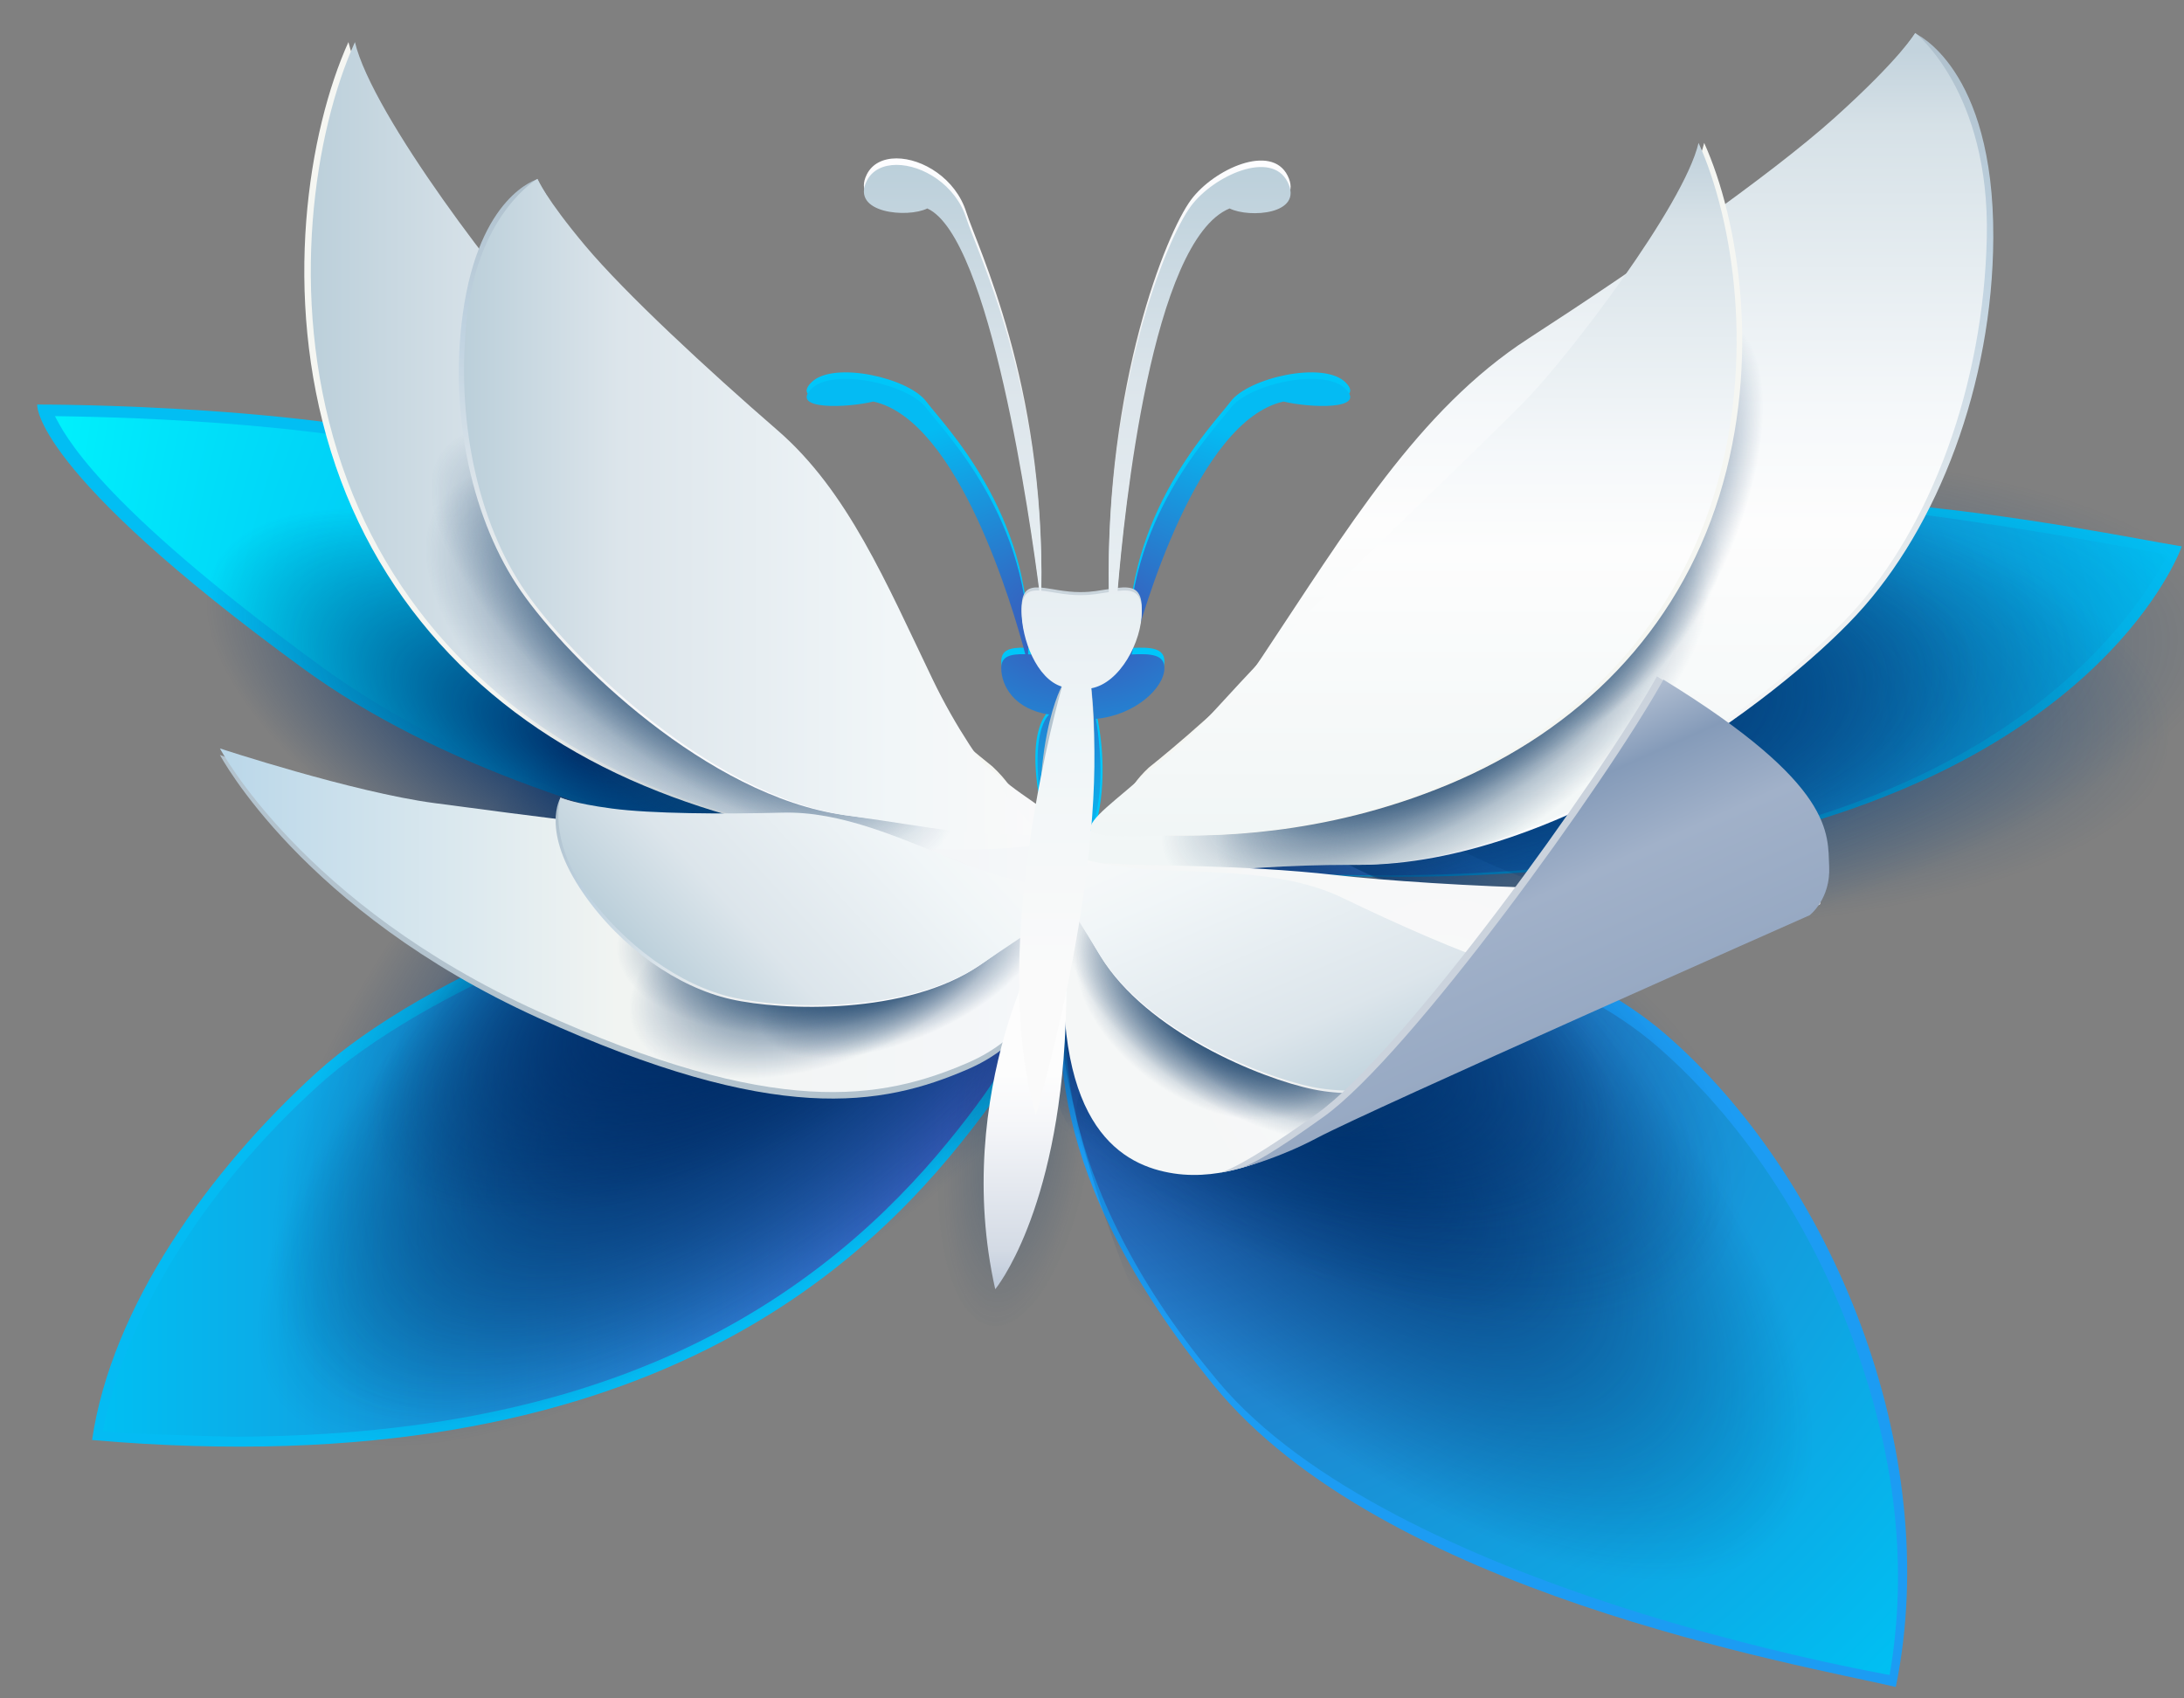 <?xml version="1.0" encoding="UTF-8" standalone="no"?>
<svg
   xmlns:dc="http://purl.org/dc/elements/1.1/"
   xmlns:cc="http://creativecommons.org/ns#"
   xmlns:rdf="http://www.w3.org/1999/02/22-rdf-syntax-ns#"
   xmlns:svg="http://www.w3.org/2000/svg"
   xmlns="http://www.w3.org/2000/svg"
   xmlns:sodipodi="http://sodipodi.sourceforge.net/DTD/sodipodi-0.dtd"
   xmlns:inkscape="http://www.inkscape.org/namespaces/inkscape"
   width="126"
   height="98"
   viewBox="0 0 126 98"
   version="1.1"
   xml:space="preserve"
   style="clip-rule:evenodd;fill-rule:evenodd;stroke-linejoin:round;stroke-miterlimit:2"
   id="svg532"
   sodipodi:docname="wikijs.svg"
   inkscape:version="1.0.2-2 (e86c870879, 2021-01-15)"><rect x="0" y="0" width="126" height="98" fill="#808080" stroke="none"/><sodipodi:namedview
     pagecolor="#ffffff"
     bordercolor="#666666"
     borderopacity="1"
     objecttolerance="10"
     gridtolerance="10"
     guidetolerance="10"
     inkscape:pageopacity="0"
     inkscape:pageshadow="2"
     inkscape:window-width="776"
     inkscape:window-height="480"
     id="namedview534"
     showgrid="false"
     inkscape:zoom="10.472362"
     inkscape:cx="78.054888"
     inkscape:cy="39.773346"
     inkscape:window-x="2755"
     inkscape:window-y="1093"
     inkscape:window-maximized="0"
     inkscape:current-layer="svg532" /><path
     d="m 65.686,50.653 c 0,0 20.812,0.75 30.375,9 9.562,8.25 16.125,24 13.312,37.688 -5.625,-1.313 -29.625,-5.438 -39.375,-17.438 -9.75,-12 -9.375,-20.437 -8.25,-25.5 1.125,-5.062 3.938,-3.75 3.938,-3.75"
     style="fill:#1c9cf3;fill-rule:nonzero;stroke-width:1"
     id="path22" /><path
     d="m 62.038,54.454 c -0.475,2.139 -0.988,5.498 0.046,9.953 1.125,4.848 3.801,10.068 8.198,15.31 10.06,11.993 38.391,16.857 38.735,16.932 1.077,-6.234 0.35,-12.729 -2.175,-19.516 -2.494,-6.704 -6.5,-12.668 -11.279,-16.793 -9.415,-8.121 -30.26,-8.963 -30.469,-8.97 l -0.215,-0.008 -0.155,-0.081 c -0.002,0 -0.177,-0.067 -0.418,-0.067 -0.998,0 -1.803,1.15 -2.268,3.24 z"
     style="fill:url(#_Radial5);fill-rule:nonzero;stroke-width:1"
     id="path24" /><path
     d="m 60.248,50.653 c 0,0 2.625,5.438 -3.562,13.688 -6.188,8.25 -19.125,21.562 -51.375,18.75 1.125,-7.688 6.75,-15.563 12.937,-21.188 6.188,-5.625 20.063,-11.437 29.25,-11.625 9.188,-0.187 12.75,0.375 12.75,0.375"
     style="fill:#04bbf3;fill-rule:nonzero;stroke-width:1"
     id="path26" /><path
     d="m 47.661,51.007 c -4.286,0.087 -10.037,1.469 -15.783,3.792 -5.597,2.262 -10.53,5.127 -13.534,7.858 C 11.582,68.805 7.229,76.074 5.931,82.597 c 2.596,0.201 7.447,0.302 7.447,0.302 11.549,0 21.195,-2.117 29.11,-6.626 7.017,-3.996 11.231,-8.995 13.79,-12.407 C 61.187,57.321 60.427,52.744 59.995,51.311 c -1.08,-0.116 -3.81,-0.344 -8.669,-0.344 -1.165,0 -2.398,0.013 -3.665,0.04 z"
     style="fill:url(#_Linear6);fill-rule:nonzero;stroke-width:1"
     id="path28" /><path
     d="m 125.873,31.528 c 0,0 -3.75,10.875 -22.125,16.125 -18.375,5.25 -38.062,1.875 -38.062,1.875 0,0 4.687,-12.375 18.187,-18.187 C 97.373,25.528 121.186,30.778 125.873,31.528"
     style="fill:#02bef3;fill-rule:nonzero;stroke-width:1"
     id="path30" /><path
     d="M 83.538,32.552 C 72.55,37.283 67.364,46.439 65.843,49.607 c 2.266,0.309 7.463,0.902 13.983,0.902 8.656,0 16.566,-1.006 23.51,-2.99 14.825,-4.235 20.235,-12.672 21.72,-15.505 -0.243,-0.043 -17.126,-3.378 -26.758,-3.378 -6.903,0 -10.593,2.121 -14.76,3.916 z"
     style="fill:url(#_Radial7);fill-rule:nonzero;stroke-width:1"
     id="path32" /><path
     d="m 59.915,51.278 c 0,0 -26.74,-1.259 -42.435,-12.71 C 1.784,27.117 2.146,23.342 2.146,23.342 c 0,0 17.599,-0.054 26.286,3.078 8.688,3.133 22.336,11.948 31.483,24.858"
     style="fill:#02bef3;fill-rule:nonzero;stroke-width:1"
     id="path34" /><path
     d="M 18.403,38.359 C 24.472,42.787 31.799,45.917 40.409,48.023 c 0.002,10e-4 0.002,10e-4 0.004,10e-4 9.149,1.098 16.735,2.791 18.559,2.947 C 54.956,45.508 49.957,40.566 44.591,36.453 39.398,32.463 33.917,29.31 29.363,27.511 28.518,27.174 27.623,26.872 26.701,26.596 18.683,24.199 5.236,24.042 3.168,24.012 c 0.509,0.942 2.299,4.909 15.235,14.347 z"
     style="fill:url(#_Radial8);fill-rule:nonzero;stroke-width:1"
     id="path36" /><path
     d="m 60.107,53.87 c 2.377,0.304 3.66,5.62 2.862,11.865 -0.798,6.244 -3.376,11.067 -5.754,10.763 -2.377,-0.303 -3.66,-5.62 -2.862,-11.864 0.798,-6.245 3.376,-11.068 5.754,-10.764 z"
     style="fill:url(#_Radial9);stroke-width:1"
     id="path38" /><g
     id="g48"><path
       d="m 63.623,50.523 c -7.957,1.497 3.291,37.119 15.337,42.529 23.156,10.401 35.993,-9.611 35.993,-16.859 0,-7.249 -31.884,-29.326 -51.33,-25.67 z"
       style="fill:url(#_Radial10);fill-rule:nonzero"
       id="path40" /><path
       d="M 52.38,60.705 C 49.485,65.966 72.746,83.87 83.148,81.871 93.55,79.872 107.419,69.342 106.34,63.619 105.261,57.895 86.345,42.036 71.209,47.706 61.28,51.425 55.275,55.444 52.38,60.705 Z"
       style="fill:url(#_Radial11);fill-rule:nonzero"
       id="path42" /><path
       d="M 62.304,63.032 C 60.127,68.629 75.384,84.566 85.432,81.214 95.48,77.862 107.841,65.597 106.018,60.066 104.194,54.535 83.354,41.305 69.097,48.92 c -9.352,4.994 -4.616,8.515 -6.793,14.112 z"
       style="fill:url(#_Radial12);fill-rule:nonzero"
       id="path44" /><path
       d="M 60.721,60.475 C 58.867,65.196 71.802,78.616 80.337,75.779 88.872,72.942 99.38,62.588 97.838,57.926 96.296,53.264 78.617,42.133 66.504,48.569 58.559,52.79 62.576,55.754 60.721,60.475 Z"
       style="fill:url(#_Radial13);fill-rule:nonzero"
       id="path46" /></g><g
     id="g56"><path
       d="M 63.547,59.973 C 61.97,64.766 44.374,84.569 32.235,87.347 20.095,90.126 8.142,77.425 7.023,71.562 5.904,65.7 24.225,48.99 42.998,47.542 c 12.314,-0.95 23.195,4.395 20.549,12.431"
       style="fill:url(#_Radial14);fill-rule:nonzero"
       id="path50" /><path
       d="M 63.205,57.315 C 61.991,62.895 45.836,85.099 33.848,87.464 21.859,89.832 8.86,73.791 7.281,66.728 5.703,59.665 22.826,41.199 41.586,40.93 53.89,40.753 65.242,47.956 63.205,57.315"
       style="fill:url(#_Radial15);fill-rule:nonzero"
       id="path52" /><path
       d="M 54.504,60.754 C 52.787,63.856 38.701,74.587 30.622,74.27 22.543,73.954 16.914,62.693 17.091,58.324 17.268,53.955 31.346,45.556 43.41,48.065 c 7.913,1.647 13.974,7.488 11.094,12.689"
       style="fill:url(#_Radial16);fill-rule:nonzero"
       id="path54" /></g><path
     d="M 36.741,55.538 C 33.222,55.974 16.259,50.894 11.763,44.173 7.266,37.454 13.062,26.278 16.7,23.851 20.337,21.425 35.41,27.869 40.477,39.102 43.8,46.47 42.641,54.807 36.741,55.538"
     style="fill:url(#_Radial17);fill-rule:nonzero;stroke-width:1"
     id="path58" /><g
     id="g66"><path
       d="m 98.43,26.371 c 15.231,-2.015 28.385,2.308 29.356,9.649 0.972,7.34 -10.605,14.936 -25.836,16.951 C 86.719,54.986 73.566,50.663 72.594,43.323 71.623,35.982 83.2,28.387 98.43,26.371 Z"
       style="fill:url(#_Radial18)"
       id="path60" /><path
       d="m 101.52,27.364 c 13.736,1.417 24.292,8.341 23.559,15.452 C 124.345,49.927 112.597,54.55 98.861,53.132 85.124,51.715 74.568,44.791 75.302,37.68 76.036,30.569 87.783,25.946 101.52,27.364 Z"
       style="fill:url(#_Radial19)"
       id="path62" /><path
       d="m 91.728,29.668 c 11.581,-1.43 21.601,2.407 22.36,8.562 0.76,6.154 -8.027,12.311 -19.608,13.74 -11.582,1.429 -21.602,-2.407 -22.361,-8.562 -0.76,-6.154 8.027,-12.311 19.609,-13.74 z"
       style="fill:url(#_Radial20)"
       id="path64" /></g><path
     d="m 61.347,51.035 c 0.022,0.368 0.979,7.845 -5.49,10.653 C 50.854,63.859 44.704,64.93 31.066,58.741 17.427,52.553 12.688,43.562 12.688,43.562 c 0,0 7.629,2.802 12.367,3.153 C 29.794,47.065 42.045,48.816 45.166,49.4 c 3.12,0.584 8.668,0.117 10.749,-0.35 2.08,-0.468 5.201,-1.752 5.432,1.985"
     style="fill:#b3c3ce;fill-rule:nonzero;stroke-width:1"
     id="path68" /><path
     d="m 31.065,58.366 c 13.639,6.189 19.79,5.118 24.792,2.948 6.468,-2.809 5.512,-10.286 5.49,-10.655 C 61.115,46.923 57.995,48.208 55.915,48.675 c -2.081,0.467 -7.49,0.137 -11.979,-0.178 -5.344,-0.375 -13.969,-1.5 -18.88,-2.158 -4.71,-0.63 -12.368,-3.153 -12.368,-3.153 0,0 4.74,8.991 18.377,15.18 z"
     style="fill:url(#_Linear21);fill-rule:nonzero;stroke-width:1"
     id="path70" /><path
     d="m 57.256,44.227 c 0,0 -4.342,-3.433 -7.875,-7.168 C 45.847,33.323 34.438,22.52 31.611,19.592 28.785,16.665 21.111,6.669 20.101,2.428 c -2.322,5.15 -3.836,14.539 -1.009,23.626 2.826,9.087 9.39,15.649 18.072,19.284 8.683,3.634 16.255,3.433 18.375,3.433 2.121,0 5.049,-1.414 1.717,-4.544"
     style="fill:#f5f6f2;fill-rule:nonzero;stroke-width:1"
     id="path72" /><path
     d="m 19.467,26.054 c 2.827,9.086 9.39,15.649 18.073,19.283 8.682,3.636 16.254,3.687 18.375,3.687 1.197,0 4.989,-0.152 5.177,-0.714 0.403,-1.211 -1.926,-2.108 -3.375,-3.469 C 53.869,41.799 53.941,41.483 49.756,37.059 46.222,33.323 34.813,22.52 31.987,19.592 29.16,16.664 21.485,6.669 20.476,2.428 18.154,7.577 16.639,16.967 19.467,26.054 Z"
     style="fill:url(#_Linear22);fill-rule:nonzero;stroke-width:1"
     id="path74" /><path
     d="m 105.331,7.54 c -3.75,3.375 -10.395,7.863 -16.77,11.988 -6.375,4.125 -10.5,11.063 -15.375,18.375 -4.875,7.313 -9.75,10.875 -9.75,10.875 0,0 7.687,1.125 15,1.125 11.256,0 24,-9.375 28.687,-14.437 4.688,-5.063 7.838,-13.31 7.875,-21.75 0.043,-9.861 -4.519,-11.792 -4.519,-11.792 0,0 -1.398,2.241 -5.148,5.616 z"
     style="fill:url(#_Linear23);fill-rule:nonzero;stroke-width:1"
     id="path76" /><path
     d="m 105.859,6.779 c -3.751,3.375 -11.298,8.624 -17.673,12.749 -6.375,4.125 -10.5,11.063 -15.375,18.375 -3.75,5.626 -8.444,8.724 -10.41,10.329 C 61.811,48.714 61.467,49.997 61.467,49.997 c 6.769,0.99 8.351,-0.094 16.594,-0.094 11.255,0 24,-9.375 28.687,-14.437 4.688,-5.063 7.688,-13.313 7.875,-21.75 0.188,-8.438 -4.125,-11.813 -4.125,-11.813 0,0 -0.89,1.501 -4.639,4.876 z"
     style="fill:url(#_Linear24);fill-rule:nonzero;stroke-width:1"
     id="path78" /><g
     id="g84"><path
       d="m 44.632,31.45 c 8.133,5.258 12.662,12.735 10.107,16.686 -2.555,3.952 -11.232,2.89 -19.364,-2.368 C 27.242,40.509 22.713,33.032 25.268,29.081 27.823,25.13 36.5,26.191 44.632,31.45 Z"
       style="fill:url(#_Radial25)"
       id="path80" /><path
       d="m 43.849,30.894 c 7.726,5.84 12.066,13.139 9.684,16.29 -2.382,3.151 -10.588,0.968 -18.314,-4.871 -7.726,-5.839 -12.065,-13.139 -9.684,-16.29 2.382,-3.151 10.588,-0.968 18.314,4.871 z"
       style="fill:url(#_Radial26)"
       id="path82" /></g><g
     id="g94"><path
       d="M 78.741,36.006 C 86.779,31.512 94.699,30.358 96.416,33.429 98.132,36.5 93.001,42.641 84.963,47.135 76.925,51.628 69.006,52.783 67.289,49.712 65.572,46.641 70.704,40.5 78.741,36.006 Z"
       style="fill:url(#_Radial27)"
       id="path86" /><path
       d="m 81.132,32.187 c 7.951,-4.445 15.94,-5.31 17.83,-1.93 1.89,3.38 -3.032,9.733 -10.983,14.178 -7.951,4.445 -15.94,5.31 -17.829,1.93 -1.89,-3.38 3.031,-9.733 10.982,-14.178 z"
       style="fill:url(#_Radial28)"
       id="path88" /><path
       d="m 80.126,35.267 c 7.501,-5.169 15.482,-6.621 17.812,-3.24 2.331,3.381 -1.867,10.323 -9.367,15.493 -7.5,5.169 -15.481,6.621 -17.812,3.24 -2.33,-3.381 1.867,-10.323 9.367,-15.493 z"
       style="fill:url(#_Radial29)"
       id="path90" /><path
       d="m 89.308,27.918 c 2.879,-6.448 7.508,-10.659 10.333,-9.399 2.824,1.261 2.78,7.52 -0.098,13.967 -2.879,6.448 -7.509,10.659 -10.333,9.399 -2.824,-1.261 -2.78,-7.519 0.098,-13.967 z"
       style="fill:url(#_Radial30)"
       id="path92" /></g><path
     d="m 26.696,18.134 c -0.805,5.903 0.586,11.978 3.363,15.977 2.778,4.002 10.763,11.808 18.631,12.918 5.111,0.719 10.596,0.69 10.596,0.69 0,0 -3.058,-2.97 -5.745,-8.562 C 50.854,33.566 48.653,28.311 44.604,24.799 40.554,21.289 36.35,17.497 34.061,14.768 31.773,12.04 31.017,10.337 31.017,10.337 c 0,0 -3.38,0.899 -4.321,7.797 z"
     style="fill:url(#_Linear31);fill-rule:nonzero;stroke-width:1"
     id="path96" /><path
     d="m 26.959,18.171 c -0.7,5.916 0.585,11.978 3.363,15.978 C 33.1,38.149 41.084,45.957 48.952,47.065 c 5.762,0.812 6.31,1.127 11.139,1.101 0,0 -3.6,-3.381 -6.288,-8.972 C 51.115,33.603 48.916,28.347 44.866,24.836 40.816,21.326 36.058,16.913 33.769,14.185 31.48,11.457 31.005,10.32 31.005,10.32 c 0,0 -3.347,1.934 -4.046,7.851 z"
     style="fill:url(#_Linear32);fill-rule:nonzero;stroke-width:1"
     id="path98" /><g
     id="g106"><path
       d="m 57.708,51.938 c 1.06,3.068 -2.837,7.203 -8.697,9.227 -5.861,2.024 -11.479,1.176 -12.539,-1.892 -1.059,-3.069 2.838,-7.203 8.698,-9.227 5.86,-2.024 11.479,-1.176 12.538,1.892 z"
       style="fill:url(#_Radial33)"
       id="path100" /><path
       d="m 55.199,53.999 c 0.119,2.902 -4.178,5.44 -9.592,5.663 -5.413,0.223 -9.904,-1.952 -10.024,-4.854 -0.12,-2.903 4.178,-5.44 9.591,-5.664 5.413,-0.223 9.905,1.953 10.025,4.855 z"
       style="fill:url(#_Radial34)"
       id="path102" /><path
       d="m 60.024,52.648 c 0.852,2.014 -2.078,5.179 -6.538,7.064 -4.459,1.885 -8.771,1.781 -9.622,-0.233 -0.851,-2.014 2.079,-5.179 6.538,-7.064 4.46,-1.885 8.771,-1.78 9.622,0.233 z"
       style="fill:url(#_Radial35)"
       id="path104" /></g><path
     d="m 33.667,51.566 c 2.166,3.131 5.442,5.398 8.477,6.086 3.035,0.69 10.168,0.927 14.358,-1.941 2.722,-1.866 5.295,-4.245 5.295,-4.245 0,0 -2.723,-0.081 -6.401,-1.56 -3.679,-1.479 -6.984,-3.009 -10.407,-2.919 -3.425,0.09 -7.043,0.115 -9.299,-0.185 -2.257,-0.299 -3.348,-0.777 -3.348,-0.777 0,0 -1.205,1.882 1.325,5.541 z"
     style="fill:url(#_Linear36);fill-rule:nonzero;stroke-width:1"
     id="path108" /><path
     d="M 33.807,51.471 C 36.028,54.562 39.248,56.867 42.283,57.557 c 3.036,0.688 10.17,0.928 14.358,-1.942 3.068,-2.103 3.462,-2.19 5.729,-4.285 0,0 -3.155,-0.041 -6.835,-1.52 -3.679,-1.478 -6.982,-3.009 -10.407,-2.918 -3.424,0.091 -7.572,0.062 -9.828,-0.238 -2.256,-0.3 -2.97,-0.632 -2.97,-0.632 0,0 -0.745,2.356 1.477,5.449 z"
     style="fill:url(#_Linear37);fill-rule:nonzero;stroke-width:1"
     id="path110" /><path
     d="m 100.92,50.491 c -3.373,1.42 -18.374,0.622 -23.876,0 C 71.541,49.87 65.855,49.966 64.794,49.87 c -3.796,-0.342 -3.106,0.887 -3.373,4.704 -0.621,10.563 3.373,12.693 6.302,13.137 2.93,0.444 5.593,-0.976 5.593,-0.976 0,0 29.024,-13.137 31.687,-14.558 0.496,-2.724 0.376,-3.586 -0.232,-3.586 -0.7,0 -2.047,1.141 -3.851,1.9 z"
     style="fill:url(#_Radial38);fill-rule:nonzero;stroke-width:1"
     id="path112" /><g
     id="g120"><path
       d="m 73.82,53.958 c 4.948,3.511 7.617,8.26 5.958,10.598 -1.66,2.339 -7.024,1.386 -11.971,-2.126 -4.948,-3.511 -7.617,-8.26 -5.958,-10.599 1.66,-2.338 7.024,-1.385 11.971,2.127 z"
       style="fill:url(#_Radial39)"
       id="path114" /><path
       d="m 72.54,53.958 c 3.799,2.696 5.535,6.783 3.876,9.121 -1.66,2.338 -6.091,2.047 -9.889,-0.649 -3.799,-2.696 -5.535,-6.783 -3.876,-9.121 1.66,-2.338 6.091,-2.047 9.889,0.649 z"
       style="fill:url(#_Radial40)"
       id="path116" /><path
       d="m 76.317,54.251 c 3.798,2.696 5.534,6.783 3.875,9.121 -1.66,2.338 -6.091,2.048 -9.889,-0.648 -3.798,-2.696 -5.535,-6.783 -3.875,-9.122 1.659,-2.338 6.09,-2.047 9.889,0.649 z"
       style="fill:url(#_Radial41)"
       id="path118" /></g><path
     d="m 63.496,55.18 c 2.637,4.341 9.236,7.059 12.286,7.681 3.05,0.622 6.968,-0.097 10.231,-2.059 3.811,-2.292 3.487,-4.503 3.487,-4.503 0,0 -1.191,-0.015 -3.37,-0.669 -2.18,-0.657 -5.468,-2.168 -8.551,-3.66 -3.083,-1.491 -6.724,-1.457 -10.686,-1.624 -3.961,-0.167 -6.476,-1.212 -6.476,-1.212 0,0 1.366,3.228 3.079,6.046 z"
     style="fill:url(#_Linear42);fill-rule:nonzero;stroke-width:1"
     id="path122" /><path
     d="m 63.409,55.036 c 2.635,4.341 9.235,7.059 12.285,7.68 3.05,0.622 6.933,-0.154 10.23,-2.058 3.298,-1.903 3.588,-4.356 3.588,-4.356 0,0 -0.786,0.007 -2.965,-0.648 -2.18,-0.656 -5.972,-2.337 -9.056,-3.828 -3.083,-1.492 -6.724,-1.458 -10.686,-1.624 -3.961,-0.168 -6.854,-1.429 -6.854,-1.429 1.203,2.843 1.527,3.085 3.458,6.263 z"
     style="fill:url(#_Linear43);fill-rule:nonzero;stroke-width:1"
     id="path124" /><path
     d="m 104.029,52.622 c 0,0 1.219,-0.937 1.125,-2.812 -0.093,-1.875 0.375,-4.688 -9.562,-10.782 -3.281,5.907 -14.625,21.657 -19.594,25.219 -4.969,3.563 -5.765,3.442 -5.765,3.442 0,0 2.871,-0.343 5.39,-2.223 C 78.346,63.434 104.029,52.622 104.029,52.622"
     style="fill:#cbd3dd;fill-rule:nonzero;stroke-width:1"
     id="path126" /><path
     d="m 76.373,64.435 c -3.085,2.212 -4.026,2.655 -4.716,2.945 0.257,-0.077 2.189,-0.583 4.341,-1.726 3,-1.594 28.406,-12.844 28.406,-12.844 0,0 1.219,-0.938 1.125,-2.813 -0.093,-1.875 0.375,-4.687 -9.562,-10.781 -3.281,5.906 -14.625,21.657 -19.594,25.219 z"
     style="fill:url(#_Linear44);fill-rule:nonzero;stroke-width:1"
     id="path128" /><path
     d="M 60.909,53.32 C 60.291,53.319 54.887,63.139 57.418,74.389 c 0,0 3.615,-4.338 4.058,-15.247 0.183,-4.5 -0.133,-5.822 -0.567,-5.822 z"
     style="fill:url(#_Linear45);fill-rule:nonzero;stroke-width:1"
     id="path130" /><path
     d="m 46.823,22.051 c 1.272,-1.24 5.598,-0.248 6.615,1.116 0.995,1.333 6.118,6.458 5.875,14.213 0.788,0.033 1.832,0.17 3.031,0.17 1.036,0 1.994,-0.102 2.781,-0.152 -0.252,-7.765 4.878,-12.897 5.873,-14.231 1.017,-1.364 5.343,-2.356 6.615,-1.116 1.273,1.24 -2.035,1.116 -3.562,0.744 C 69.11,23.889 65.954,34.834 65.282,37.389 66.434,37.326 67.178,37.407 67.178,38.17 c 0,1.156 -1.619,3.021 -3.872,3.221 0.092,0.464 0.627,3.053 0.024,5.777 -0.245,1.107 -2.519,2.36 -2.519,2.36 -2.415,-7.912 -0.023,-8.682 0.01,-8.748 -1.978,-0.296 -3.057,-1.549 -3.057,-2.61 0,-0.676 0.517,-0.817 1.387,-0.796 -0.681,-2.582 -3.835,-13.487 -8.765,-14.579 -1.527,0.372 -4.835,0.496 -3.563,-0.744"
     style="fill:#00c6f9;fill-rule:nonzero;stroke-width:1"
     id="path132" /><path
     d="m 70.998,23.542 c -0.995,1.335 -6.125,6.465 -5.873,14.232 -0.787,0.049 -1.746,0.151 -2.781,0.151 -1.199,0 -2.243,-0.136 -3.031,-0.17 C 59.556,30 54.433,24.875 53.439,23.542 c -1.018,-1.365 -5.344,-2.356 -6.616,-1.116 -1.272,1.24 2.036,1.116 3.563,0.744 4.93,1.092 8.084,11.997 8.765,14.579 -0.87,-0.02 -1.387,0.12 -1.387,0.796 0,1.061 0.786,2.39 2.763,2.684 -0.033,0.066 -1.658,1.243 0.284,8.674 0,0 3.102,-0.292 2.628,-6.639 -0.054,-0.733 -0.13,-1.319 -0.223,-1.783 2.252,-0.201 3.962,-1.781 3.962,-2.936 0,-0.762 -0.744,-0.843 -1.897,-0.781 0.674,-2.555 3.829,-13.5 8.77,-14.594 1.527,0.372 4.835,0.496 3.562,-0.744 -0.408,-0.398 -1.13,-0.566 -1.956,-0.566 -1.75,0 -3.968,0.755 -4.659,1.682 z"
     style="fill:url(#_Radial46);fill-rule:nonzero;stroke-width:1"
     id="path134" /><path
     d="m 50.005,10.069 c -0.937,1.89 2.368,2.172 3.493,1.605 3.635,1.665 5.958,18.288 6.46,22.224 -0.641,-0.032 -1.022,0.182 -1.022,1.212 0,1.617 0.873,3.929 2.329,4.38 -0.024,0.1 -0.037,0.16 -0.037,0.16 0,0 -2.48,4.628 -0.417,14.753 0,0 2.307,-5.062 2.307,-12.099 0,-1.119 -0.096,-2.01 -0.165,-2.718 1.66,-0.306 2.92,-2.714 2.92,-4.476 0,-1.161 -0.547,-1.285 -1.397,-1.189 0.387,-4.644 1.969,-20.385 6.463,-22.247 1.125,0.567 4.286,0.354 3.348,-1.536 -0.937,-1.89 -4.255,-0.383 -5.571,1.387 -1.445,1.942 -4.932,10.629 -4.747,22.466 -0.579,0.076 -0.896,0.174 -1.658,0.174 -0.883,0 -1.653,-0.208 -2.234,-0.259 C 60.256,22.084 56.4,14.3 55.748,12.241 55.132,10.291 53.215,9.139 51.721,9.139 c -0.755,0 -1.401,0.295 -1.716,0.93 z"
     style="fill:url(#_Linear47);fill-rule:nonzero;stroke-width:1"
     id="path136" /><path
     d="m 50.005,10.437 c -0.937,1.874 2.368,2.154 3.493,1.591 3.635,1.652 5.958,18.142 6.46,22.047 -0.641,-0.031 -1.022,0.181 -1.022,1.203 0,1.604 0.873,3.897 2.329,4.344 -0.024,0.099 -0.037,0.159 -0.037,0.159 0,0 -4.295,14.834 -1.47,24.548 0,0 3.708,-12.317 3.36,-21.915 -0.04,-1.109 -0.096,-1.994 -0.165,-2.697 1.66,-0.302 2.92,-2.691 2.92,-4.439 0,-1.153 -0.547,-1.275 -1.397,-1.181 0.387,-4.606 1.969,-20.221 6.463,-22.069 1.125,0.563 4.286,0.352 3.348,-1.523 -0.937,-1.875 -4.255,-0.38 -5.571,1.376 -1.445,1.926 -4.932,10.544 -4.747,22.287 -0.579,0.075 -0.896,0.173 -1.658,0.173 -0.883,0 -1.653,-0.207 -2.234,-0.257 C 60.256,22.355 56.4,14.635 55.748,12.591 55.132,10.657 53.215,9.514 51.721,9.514 50.967,9.515 50.32,9.807 50.005,10.437 Z"
     style="fill:url(#_Linear48);fill-rule:nonzero;stroke-width:1"
     id="path138" /><path
     d="m 66.278,44.291 c 0,0 3.743,-2.96 6.791,-6.181 C 76.116,34.888 85.954,25.573 88.392,23.047 90.83,20.523 97.447,11.903 98.318,8.246 100.321,12.687 101.626,20.784 99.188,28.619 96.751,36.455 91.091,42.115 83.604,45.249 c -7.488,3.134 -14.018,2.96 -15.845,2.96 -1.829,0 -4.354,-1.219 -1.481,-3.918"
     style="fill:#f5f6f2;fill-rule:nonzero;stroke-width:1"
     id="path140" /><path
     d="M 88.069,23.047 C 85.63,25.573 75.793,34.888 72.746,38.11 69.137,41.925 69.199,42.197 65.881,44.821 64.631,45.994 62.676,47.328 62.935,47.893 c 0.259,0.564 3.467,0.316 4.5,0.316 1.828,0 8.358,0.174 15.846,-2.96 7.487,-3.134 13.146,-8.794 15.584,-16.629 2.439,-7.836 1.132,-15.933 -0.871,-20.374 -0.87,3.658 -7.487,12.277 -9.925,14.801 z"
     style="fill:url(#_Linear49);fill-rule:nonzero;stroke-width:1"
     id="path142" /><defs
     id="defs530"><linearGradient
       id="_Linear1"
       x1="0"
       y1="0"
       x2="1"
       y2="0"
       gradientUnits="userSpaceOnUse"
       gradientTransform="matrix(0,-56.669,56.669,0,299.387,73.794)"><stop
         offset="0"
         style="stop-color:#2196f3;stop-opacity:1"
         id="stop172" /><stop
         offset="0.01"
         style="stop-color:#2196f3;stop-opacity:1"
         id="stop174" /><stop
         offset="1"
         style="stop-color:#00c0f3;stop-opacity:1"
         id="stop176" /></linearGradient><linearGradient
       id="_Linear2"
       x1="0"
       y1="0"
       x2="1"
       y2="0"
       gradientUnits="userSpaceOnUse"
       gradientTransform="matrix(0,-56.669,56.669,0,313.219,73.794)"><stop
         offset="0"
         style="stop-color:#2196f3;stop-opacity:1"
         id="stop179" /><stop
         offset="0.01"
         style="stop-color:#2196f3;stop-opacity:1"
         id="stop181" /><stop
         offset="1"
         style="stop-color:#00c0f3;stop-opacity:1"
         id="stop183" /></linearGradient><linearGradient
       id="_Linear3"
       x1="0"
       y1="0"
       x2="1"
       y2="0"
       gradientUnits="userSpaceOnUse"
       gradientTransform="matrix(-12.146,7.836,-7.836,-12.146,353.869,59.585)"><stop
         offset="0"
         style="stop-color:#2196f3;stop-opacity:1"
         id="stop186" /><stop
         offset="0.01"
         style="stop-color:#2196f3;stop-opacity:1"
         id="stop188" /><stop
         offset="1"
         style="stop-color:#00c0f3;stop-opacity:1"
         id="stop190" /></linearGradient><linearGradient
       id="_Linear4"
       x1="0"
       y1="0"
       x2="1"
       y2="0"
       gradientUnits="userSpaceOnUse"
       gradientTransform="matrix(-6.465,27.819,-27.819,-6.465,351.575,31.532)"><stop
         offset="0"
         style="stop-color:#2196f3;stop-opacity:1"
         id="stop193" /><stop
         offset="0.01"
         style="stop-color:#2196f3;stop-opacity:1"
         id="stop195" /><stop
         offset="1"
         style="stop-color:#00c0f3;stop-opacity:1"
         id="stop197" /></linearGradient><radialGradient
       id="_Radial5"
       cx="0"
       cy="0"
       r="1"
       gradientUnits="userSpaceOnUse"
       gradientTransform="matrix(-66.139,0,0,66.139,62.575,49.822)"><stop
         offset="0"
         style="stop-color:#3d4ead;stop-opacity:1"
         id="stop200" /><stop
         offset="1"
         style="stop-color:#00c0f3;stop-opacity:1"
         id="stop202" /></radialGradient><linearGradient
       id="_Linear6"
       x1="0"
       y1="0"
       x2="1"
       y2="0"
       gradientUnits="userSpaceOnUse"
       gradientTransform="matrix(-54.736,0,0,-32.102,60.315,67.018)"><stop
         offset="0"
         style="stop-color:#3f51b4;stop-opacity:1"
         id="stop205" /><stop
         offset="1"
         style="stop-color:#00c0f3;stop-opacity:1"
         id="stop207" /></linearGradient><radialGradient
       id="_Radial7"
       cx="0"
       cy="0"
       r="1"
       gradientUnits="userSpaceOnUse"
       gradientTransform="matrix(-66.137,0,0,66.137,62.575,49.822)"><stop
         offset="0"
         style="stop-color:#3d4ead;stop-opacity:1"
         id="stop210" /><stop
         offset="1"
         style="stop-color:#00c0f3;stop-opacity:1"
         id="stop212" /></radialGradient><radialGradient
       id="_Radial8"
       cx="0"
       cy="0"
       r="1"
       gradientUnits="userSpaceOnUse"
       gradientTransform="matrix(-52.636,-107.604,-12.843,112.241,50.78,124.457)"><stop
         offset="0"
         style="stop-color:#0072e9;stop-opacity:1"
         id="stop215" /><stop
         offset="1"
         style="stop-color:#00fdfe;stop-opacity:1"
         id="stop217" /></radialGradient><radialGradient
       id="_Radial9"
       cx="0"
       cy="0"
       r="1"
       gradientUnits="userSpaceOnUse"
       gradientTransform="matrix(4.005,0.527,-1.469,11.311,58.661,65.184)"><stop
         offset="0"
         style="stop-color:#153e68;stop-opacity:0.34"
         id="stop220" /><stop
         offset="1"
         style="stop-color:#153e68;stop-opacity:0.01"
         id="stop222" /></radialGradient><radialGradient
       id="_Radial10"
       cx="0"
       cy="0"
       r="1"
       gradientUnits="userSpaceOnUse"
       gradientTransform="matrix(-10.357,10.999,26.038,24.518,76.53,64.263)"><stop
         offset="0"
         style="stop-color:#00336f;stop-opacity:1"
         id="stop225" /><stop
         offset="1"
         style="stop-color:#00336f;stop-opacity:0"
         id="stop227" /></radialGradient><radialGradient
       id="_Radial11"
       cx="0"
       cy="0"
       r="1"
       gradientUnits="userSpaceOnUse"
       gradientTransform="matrix(-6.52,11.406,24.567,14.423,74.746,58.644)"><stop
         offset="0"
         style="stop-color:#00336f;stop-opacity:0.5"
         id="stop230" /><stop
         offset="1"
         style="stop-color:#00336f;stop-opacity:0"
         id="stop232" /></radialGradient><radialGradient
       id="_Radial12"
       cx="0"
       cy="0"
       r="1"
       gradientUnits="userSpaceOnUse"
       gradientTransform="matrix(-4.96,12.165,26.253,11.061,74.044,59.297)"><stop
         offset="0"
         style="stop-color:#00336f;stop-opacity:0.5"
         id="stop235" /><stop
         offset="1"
         style="stop-color:#00336f;stop-opacity:0"
         id="stop237" /></radialGradient><radialGradient
       id="_Radial13"
       cx="0"
       cy="0"
       r="1"
       gradientUnits="userSpaceOnUse"
       gradientTransform="matrix(-4.225,10.262,22.277,9.297,70.693,57.312)"><stop
         offset="0"
         style="stop-color:#00336f;stop-opacity:1"
         id="stop240" /><stop
         offset="1"
         style="stop-color:#00336f;stop-opacity:0"
         id="stop242" /></radialGradient><radialGradient
       id="_Radial14"
       cx="0"
       cy="0"
       r="1"
       gradientUnits="userSpaceOnUse"
       gradientTransform="matrix(-9.789,-10.045,-28.136,22.898,44.685,58.413)"><stop
         offset="0"
         style="stop-color:#002d68;stop-opacity:1"
         id="stop245" /><stop
         offset="1"
         style="stop-color:#002d68;stop-opacity:0"
         id="stop247" /></radialGradient><radialGradient
       id="_Radial15"
       cx="0"
       cy="0"
       r="1"
       gradientUnits="userSpaceOnUse"
       gradientTransform="matrix(-10.618,-12.712,-26.51,25.07,44.123,53.997)"><stop
         offset="0"
         style="stop-color:#002d68;stop-opacity:1"
         id="stop250" /><stop
         offset="1"
         style="stop-color:#002d68;stop-opacity:0"
         id="stop252" /></radialGradient><radialGradient
       id="_Radial16"
       cx="0"
       cy="0"
       r="1"
       gradientUnits="userSpaceOnUse"
       gradientTransform="matrix(-4.664,-8.969,-21.203,10.94,42.837,56.094)"><stop
         offset="0"
         style="stop-color:#002d68;stop-opacity:1"
         id="stop255" /><stop
         offset="1"
         style="stop-color:#002d68;stop-opacity:0"
         id="stop257" /></radialGradient><radialGradient
       id="_Radial17"
       cx="0"
       cy="0"
       r="1"
       gradientUnits="userSpaceOnUse"
       gradientTransform="matrix(4.51,-9.047,-21.319,-10.713,33.647,43.361)"><stop
         offset="0"
         style="stop-color:#002d68;stop-opacity:1"
         id="stop260" /><stop
         offset="1"
         style="stop-color:#002d68;stop-opacity:0"
         id="stop262" /></radialGradient><radialGradient
       id="_Radial18"
       cx="0"
       cy="0"
       r="1"
       gradientUnits="userSpaceOnUse"
       gradientTransform="matrix(55.562,-7.253,2.082,15.948,72.585,43.252)"><stop
         offset="0"
         style="stop-color:#00326d;stop-opacity:1"
         id="stop265" /><stop
         offset="1"
         style="stop-color:#003b79;stop-opacity:0"
         id="stop267" /></radialGradient><radialGradient
       id="_Radial19"
       cx="0"
       cy="0"
       r="1"
       gradientUnits="userSpaceOnUse"
       gradientTransform="matrix(50.089,5.263,-1.619,15.444,75.309,37.612)"><stop
         offset="0"
         style="stop-color:#00326d;stop-opacity:1"
         id="stop270" /><stop
         offset="1"
         style="stop-color:#003b79;stop-opacity:0"
         id="stop272" /></radialGradient><radialGradient
       id="_Radial20"
       cx="0"
       cy="0"
       r="1"
       gradientUnits="userSpaceOnUse"
       gradientTransform="matrix(42.251,-5.131,1.628,13.371,72.112,43.349)"><stop
         offset="0"
         style="stop-color:#00326d;stop-opacity:1"
         id="stop275" /><stop
         offset="1"
         style="stop-color:#003b79;stop-opacity:0"
         id="stop277" /></radialGradient><linearGradient
       id="_Linear21"
       x1="0"
       y1="0"
       x2="1"
       y2="0"
       gradientUnits="userSpaceOnUse"
       gradientTransform="matrix(-48.721,0,0,48.721,61.409,53.101)"><stop
         offset="0"
         style="stop-color:#f5f7fa;stop-opacity:1"
         id="stop280" /><stop
         offset="0.53"
         style="stop-color:#f1f4f2;stop-opacity:1"
         id="stop282" /><stop
         offset="1"
         style="stop-color:#bad7e9;stop-opacity:1"
         id="stop284" /></linearGradient><linearGradient
       id="_Linear22"
       x1="0"
       y1="0"
       x2="1"
       y2="0"
       gradientUnits="userSpaceOnUse"
       gradientTransform="matrix(-43.208,0,0,43.208,61.138,25.603)"><stop
         offset="0"
         style="stop-color:#fafafa;stop-opacity:1"
         id="stop287" /><stop
         offset="0.26"
         style="stop-color:#f1f6f8;stop-opacity:1"
         id="stop289" /><stop
         offset="0.73"
         style="stop-color:#dce5eb;stop-opacity:1"
         id="stop291" /><stop
         offset="1"
         style="stop-color:#bbcfda;stop-opacity:1"
         id="stop293" /></linearGradient><linearGradient
       id="_Linear23"
       x1="0"
       y1="0"
       x2="1"
       y2="0"
       gradientUnits="userSpaceOnUse"
       gradientTransform="matrix(0,-47.979,-47.979,0,89.217,49.903)"><stop
         offset="0"
         style="stop-color:#fdfdff;stop-opacity:1"
         id="stop296" /><stop
         offset="0.26"
         style="stop-color:#f1f2f2;stop-opacity:1"
         id="stop298" /><stop
         offset="0.73"
         style="stop-color:#bfd2e0;stop-opacity:1"
         id="stop300" /><stop
         offset="1"
         style="stop-color:#afc0cc;stop-opacity:1"
         id="stop302" /></linearGradient><linearGradient
       id="_Linear24"
       x1="0"
       y1="0"
       x2="1"
       y2="0"
       gradientUnits="userSpaceOnUse"
       gradientTransform="matrix(0,-48.054,-48.054,0,88.423,49.958)"><stop
         offset="0"
         style="stop-color:#f1f6f6;stop-opacity:1"
         id="stop305" /><stop
         offset="0.41"
         style="stop-color:#fdfdfd;stop-opacity:1"
         id="stop307" /><stop
         offset="0.55"
         style="stop-color:#f5f8fa;stop-opacity:1"
         id="stop309" /><stop
         offset="0.89"
         style="stop-color:#d6e1e7;stop-opacity:1"
         id="stop311" /><stop
         offset="0.98"
         style="stop-color:#c3d3dd;stop-opacity:1"
         id="stop313" /><stop
         offset="1"
         style="stop-color:#c3d3dd;stop-opacity:1"
         id="stop315" /></linearGradient><radialGradient
       id="_Radial25"
       cx="0"
       cy="0"
       r="1"
       gradientUnits="userSpaceOnUse"
       gradientTransform="matrix(14.735,9.528,-4.629,7.159,40.004,38.609)"><stop
         offset="0"
         style="stop-color:#153e68;stop-opacity:1"
         id="stop318" /><stop
         offset="1"
         style="stop-color:#153e68;stop-opacity:0"
         id="stop320" /></radialGradient><radialGradient
       id="_Radial26"
       cx="0"
       cy="0"
       r="1"
       gradientUnits="userSpaceOnUse"
       gradientTransform="matrix(13.999,10.58,-4.315,5.709,39.534,36.604)"><stop
         offset="0"
         style="stop-color:#153e68;stop-opacity:1"
         id="stop323" /><stop
         offset="1"
         style="stop-color:#153e68;stop-opacity:0"
         id="stop325" /></radialGradient><radialGradient
       id="_Radial27"
       cx="0"
       cy="0"
       r="1"
       gradientUnits="userSpaceOnUse"
       gradientTransform="matrix(14.563,-8.142,3.111,5.564,81.852,41.57)"><stop
         offset="0"
         style="stop-color:#153e68;stop-opacity:1"
         id="stop328" /><stop
         offset="1"
         style="stop-color:#153e68;stop-opacity:0"
         id="stop330" /></radialGradient><radialGradient
       id="_Radial28"
       cx="0"
       cy="0"
       r="1"
       gradientUnits="userSpaceOnUse"
       gradientTransform="matrix(14.406,-8.054,3.424,6.124,84.556,38.311)"><stop
         offset="0"
         style="stop-color:#153e68;stop-opacity:1"
         id="stop333" /><stop
         offset="1"
         style="stop-color:#153e68;stop-opacity:0"
         id="stop335" /></radialGradient><radialGradient
       id="_Radial29"
       cx="0"
       cy="0"
       r="1"
       gradientUnits="userSpaceOnUse"
       gradientTransform="matrix(13.589,-9.366,4.222,6.126,84.349,41.393)"><stop
         offset="0"
         style="stop-color:#153e68;stop-opacity:1"
         id="stop338" /><stop
         offset="1"
         style="stop-color:#1a426b;stop-opacity:0"
         id="stop340" /></radialGradient><radialGradient
       id="_Radial30"
       cx="0"
       cy="0"
       r="1"
       gradientUnits="userSpaceOnUse"
       gradientTransform="matrix(5.215,-11.683,5.117,2.284,94.425,30.202)"><stop
         offset="0"
         style="stop-color:#153e68;stop-opacity:1"
         id="stop343" /><stop
         offset="1"
         style="stop-color:#1b436c;stop-opacity:0"
         id="stop345" /></radialGradient><linearGradient
       id="_Linear31"
       x1="0"
       y1="0"
       x2="1"
       y2="0"
       gradientUnits="userSpaceOnUse"
       gradientTransform="matrix(4.725,-33.536,33.536,4.725,41.154,45.967)"><stop
         offset="0"
         style="stop-color:#fdfdff;stop-opacity:1"
         id="stop348" /><stop
         offset="0.26"
         style="stop-color:#f1f2f2;stop-opacity:1"
         id="stop350" /><stop
         offset="0.73"
         style="stop-color:#bfd2e0;stop-opacity:1"
         id="stop352" /><stop
         offset="1"
         style="stop-color:#afc0cc;stop-opacity:1"
         id="stop354" /></linearGradient><linearGradient
       id="_Linear32"
       x1="0"
       y1="0"
       x2="1"
       y2="0"
       gradientUnits="userSpaceOnUse"
       gradientTransform="matrix(-33.32,-3.43575e-4,3.43575e-4,-33.32,60.091,29.244)"><stop
         offset="0"
         style="stop-color:#fafafa;stop-opacity:1"
         id="stop357" /><stop
         offset="0.26"
         style="stop-color:#f1f6f8;stop-opacity:1"
         id="stop359" /><stop
         offset="0.73"
         style="stop-color:#dce5eb;stop-opacity:1"
         id="stop361" /><stop
         offset="1"
         style="stop-color:#bbcfda;stop-opacity:1"
         id="stop363" /></linearGradient><radialGradient
       id="_Radial33"
       cx="0"
       cy="0"
       r="1"
       gradientUnits="userSpaceOnUse"
       gradientTransform="matrix(1.92,5.559,-10.618,3.667,47.09,55.605)"><stop
         offset="0"
         style="stop-color:#153e68;stop-opacity:1"
         id="stop366" /><stop
         offset="1"
         style="stop-color:#153e68;stop-opacity:0"
         id="stop368" /></radialGradient><radialGradient
       id="_Radial34"
       cx="0"
       cy="0"
       r="1"
       gradientUnits="userSpaceOnUse"
       gradientTransform="matrix(0.217,5.259,-9.808,0.404,45.391,54.403)"><stop
         offset="0"
         style="stop-color:#153e68;stop-opacity:1"
         id="stop371" /><stop
         offset="1"
         style="stop-color:#153e68;stop-opacity:0"
         id="stop373" /></radialGradient><radialGradient
       id="_Radial35"
       cx="0"
       cy="0"
       r="1"
       gradientUnits="userSpaceOnUse"
       gradientTransform="matrix(1.542,3.648,-8.08,3.415,51.944,56.064)"><stop
         offset="0"
         style="stop-color:#153e68;stop-opacity:1"
         id="stop376" /><stop
         offset="1"
         style="stop-color:#153e68;stop-opacity:0"
         id="stop378" /></radialGradient><linearGradient
       id="_Linear36"
       x1="0"
       y1="0"
       x2="1"
       y2="0"
       gradientUnits="userSpaceOnUse"
       gradientTransform="matrix(-12.234,-17.856,17.856,-12.234,52.489,58.459)"><stop
         offset="0"
         style="stop-color:#fdfdff;stop-opacity:1"
         id="stop381" /><stop
         offset="0.26"
         style="stop-color:#f1f2f2;stop-opacity:1"
         id="stop383" /><stop
         offset="0.73"
         style="stop-color:#bfd2e0;stop-opacity:1"
         id="stop385" /><stop
         offset="1"
         style="stop-color:#afc0cc;stop-opacity:1"
         id="stop387" /></linearGradient><linearGradient
       id="_Linear37"
       x1="0"
       y1="0"
       x2="1"
       y2="0"
       gradientUnits="userSpaceOnUse"
       gradientTransform="matrix(-15.716,14.369,-14.369,-15.716,54.21,42.405)"><stop
         offset="0"
         style="stop-color:#fafafa;stop-opacity:1"
         id="stop390" /><stop
         offset="0.26"
         style="stop-color:#f1f6f8;stop-opacity:1"
         id="stop392" /><stop
         offset="0.73"
         style="stop-color:#dce5eb;stop-opacity:1"
         id="stop394" /><stop
         offset="1"
         style="stop-color:#bbcfda;stop-opacity:1"
         id="stop396" /></linearGradient><radialGradient
       id="_Radial38"
       cx="0"
       cy="0"
       r="1"
       gradientUnits="userSpaceOnUse"
       gradientTransform="matrix(-16.959,0,0,16.959,83.334,58.194)"><stop
         offset="0"
         style="stop-color:#f9f9fa;stop-opacity:1"
         id="stop399" /><stop
         offset="1"
         style="stop-color:#f5f7f7;stop-opacity:1"
         id="stop401" /></radialGradient><radialGradient
       id="_Radial39"
       cx="0"
       cy="0"
       r="1"
       gradientUnits="userSpaceOnUse"
       gradientTransform="matrix(8.964,6.363,-3.007,4.236,70.813,58.194)"><stop
         offset="0"
         style="stop-color:#153e68;stop-opacity:1"
         id="stop404" /><stop
         offset="1"
         style="stop-color:#153e68;stop-opacity:0"
         id="stop406" /></radialGradient><radialGradient
       id="_Radial40"
       cx="0"
       cy="0"
       r="1"
       gradientUnits="userSpaceOnUse"
       gradientTransform="matrix(6.882,4.885,-3.007,4.236,69.534,58.194)"><stop
         offset="0"
         style="stop-color:#153e68;stop-opacity:1"
         id="stop409" /><stop
         offset="1"
         style="stop-color:#153e68;stop-opacity:0"
         id="stop411" /></radialGradient><radialGradient
       id="_Radial41"
       cx="0"
       cy="0"
       r="1"
       gradientUnits="userSpaceOnUse"
       gradientTransform="matrix(6.882,4.885,-3.007,4.236,73.31,58.487)"><stop
         offset="0"
         style="stop-color:#153e68;stop-opacity:1"
         id="stop414" /><stop
         offset="1"
         style="stop-color:#153e68;stop-opacity:0"
         id="stop416" /></radialGradient><linearGradient
       id="_Linear42"
       x1="0"
       y1="0"
       x2="1"
       y2="0"
       gradientUnits="userSpaceOnUse"
       gradientTransform="matrix(18.499,-11.237,-11.237,-18.499,66.022,59.338)"><stop
         offset="0"
         style="stop-color:#fdfdff;stop-opacity:1"
         id="stop419" /><stop
         offset="0.26"
         style="stop-color:#f1f2f2;stop-opacity:1"
         id="stop421" /><stop
         offset="0.73"
         style="stop-color:#bfd2e0;stop-opacity:1"
         id="stop423" /><stop
         offset="1"
         style="stop-color:#afc0cc;stop-opacity:1"
         id="stop425" /></linearGradient><linearGradient
       id="_Linear43"
       x1="0"
       y1="0"
       x2="1"
       y2="0"
       gradientUnits="userSpaceOnUse"
       gradientTransform="matrix(8.409,19.565,19.565,-8.409,71.061,43.998)"><stop
         offset="0"
         style="stop-color:#fafafa;stop-opacity:1"
         id="stop428" /><stop
         offset="0.26"
         style="stop-color:#f1f6f8;stop-opacity:1"
         id="stop430" /><stop
         offset="0.73"
         style="stop-color:#dce5eb;stop-opacity:1"
         id="stop432" /><stop
         offset="1"
         style="stop-color:#bbcfda;stop-opacity:1"
         id="stop434" /></linearGradient><linearGradient
       id="_Linear44"
       x1="0"
       y1="0"
       x2="1"
       y2="0"
       gradientUnits="userSpaceOnUse"
       gradientTransform="matrix(6.469,14.344,14.344,-6.469,82.351,45.502)"><stop
         offset="0"
         style="stop-color:#aebcd0;stop-opacity:1"
         id="stop437" /><stop
         offset="0.22"
         style="stop-color:#859bb9;stop-opacity:1"
         id="stop439" /><stop
         offset="0.53"
         style="stop-color:#a1b1c9;stop-opacity:1"
         id="stop441" /><stop
         offset="1"
         style="stop-color:#97a9c3;stop-opacity:1"
         id="stop443" /></linearGradient><linearGradient
       id="_Linear45"
       x1="0"
       y1="0"
       x2="1"
       y2="0"
       gradientUnits="userSpaceOnUse"
       gradientTransform="matrix(0,-21.069,-21.069,0,59.09,74.388)"><stop
         offset="0"
         style="stop-color:#c0cbda;stop-opacity:1"
         id="stop446" /><stop
         offset="0.02"
         style="stop-color:#c0cbda;stop-opacity:1"
         id="stop448" /><stop
         offset="0.11"
         style="stop-color:#d4dbe5;stop-opacity:1"
         id="stop450" /><stop
         offset="0.45"
         style="stop-color:#f5f6f9;stop-opacity:1"
         id="stop452" /><stop
         offset="0.59"
         style="stop-color:#fdfdfd;stop-opacity:1"
         id="stop454" /><stop
         offset="1"
         style="stop-color:#fcfdfd;stop-opacity:1"
         id="stop456" /></linearGradient><radialGradient
       id="_Radial46"
       cx="0"
       cy="0"
       r="1"
       gradientUnits="userSpaceOnUse"
       gradientTransform="matrix(-18.218,0,0,12.495,62.218,35.882)"><stop
         offset="0"
         style="stop-color:#3f51b5;stop-opacity:1"
         id="stop459" /><stop
         offset="1"
         style="stop-color:#04bbf3;stop-opacity:1"
         id="stop461" /></radialGradient><linearGradient
       id="_Linear47"
       x1="0"
       y1="0"
       x2="1"
       y2="0"
       gradientUnits="userSpaceOnUse"
       gradientTransform="matrix(0,-45.264,-45.264,0,62.149,54.403)"><stop
         offset="0"
         style="stop-color:#afc0cc;stop-opacity:1"
         id="stop464" /><stop
         offset="0.24"
         style="stop-color:#afc0cc;stop-opacity:1"
         id="stop466" /><stop
         offset="0.74"
         style="stop-color:#f1f2f2;stop-opacity:1"
         id="stop468" /><stop
         offset="1"
         style="stop-color:#fdfdff;stop-opacity:1"
         id="stop470" /></linearGradient><linearGradient
       id="_Linear48"
       x1="0"
       y1="0"
       x2="1"
       y2="0"
       gradientUnits="userSpaceOnUse"
       gradientTransform="matrix(0,-46.526,-46.526,0,62.149,56.04)"><stop
         offset="0"
         style="stop-color:#fafafa;stop-opacity:1"
         id="stop473" /><stop
         offset="0.26"
         style="stop-color:#f1f6f8;stop-opacity:1"
         id="stop475" /><stop
         offset="0.73"
         style="stop-color:#dce5eb;stop-opacity:1"
         id="stop477" /><stop
         offset="1"
         style="stop-color:#bbcfda;stop-opacity:1"
         id="stop479" /></linearGradient><linearGradient
       id="_Linear49"
       x1="0"
       y1="0"
       x2="1"
       y2="0"
       gradientUnits="userSpaceOnUse"
       gradientTransform="matrix(0,-39.969,39.969,0,81.56,48.215)"><stop
         offset="0"
         style="stop-color:#f1f6f6;stop-opacity:1"
         id="stop482" /><stop
         offset="0.41"
         style="stop-color:#fdfdfd;stop-opacity:1"
         id="stop484" /><stop
         offset="0.55"
         style="stop-color:#f5f8fa;stop-opacity:1"
         id="stop486" /><stop
         offset="0.89"
         style="stop-color:#d6e1e7;stop-opacity:1"
         id="stop488" /><stop
         offset="0.98"
         style="stop-color:#c3d3dd;stop-opacity:1"
         id="stop490" /><stop
         offset="1"
         style="stop-color:#c3d3dd;stop-opacity:1"
         id="stop492" /></linearGradient><linearGradient
       id="_Linear50"
       x1="0"
       y1="0"
       x2="1"
       y2="0"
       gradientUnits="userSpaceOnUse"
       gradientTransform="matrix(0,56.99,-56.99,0,222.499,18.528)"><stop
         offset="0"
         style="stop-color:#6b6b6b;stop-opacity:1"
         id="stop495" /><stop
         offset="1"
         style="stop-color:#4a4a4a;stop-opacity:1"
         id="stop497" /></linearGradient><linearGradient
       id="_Linear51"
       x1="0"
       y1="0"
       x2="1"
       y2="0"
       gradientUnits="userSpaceOnUse"
       gradientTransform="matrix(0,56.99,12.589,0,281.749,18.528)"><stop
         offset="0"
         style="stop-color:#6b6b6b;stop-opacity:1"
         id="stop500" /><stop
         offset="1"
         style="stop-color:#4b4b4b;stop-opacity:1"
         id="stop502" /></linearGradient><linearGradient
       id="_Linear52"
       x1="0"
       y1="0"
       x2="1"
       y2="0"
       gradientUnits="userSpaceOnUse"
       gradientTransform="matrix(17.044,33.794,-33.794,17.044,139.694,21.08)"><stop
         offset="0"
         style="stop-color:#6b6b6b;stop-opacity:1"
         id="stop505" /><stop
         offset="1"
         style="stop-color:#4a4a4a;stop-opacity:1"
         id="stop507" /></linearGradient><linearGradient
       id="_Linear53"
       x1="0"
       y1="0"
       x2="1"
       y2="0"
       gradientUnits="userSpaceOnUse"
       gradientTransform="matrix(23.117,-6.367,6.367,23.117,153.941,52.241)"><stop
         offset="0"
         style="stop-color:#6b6b6b;stop-opacity:1"
         id="stop510" /><stop
         offset="1"
         style="stop-color:#4a4a4a;stop-opacity:1"
         id="stop512" /></linearGradient><linearGradient
       id="_Linear54"
       x1="0"
       y1="0"
       x2="1"
       y2="0"
       gradientUnits="userSpaceOnUse"
       gradientTransform="matrix(11.461,-35.166,35.166,11.461,195.608,59.014)"><stop
         offset="0"
         style="stop-color:#6b6b6b;stop-opacity:1"
         id="stop515" /><stop
         offset="1"
         style="stop-color:#4a4a4a;stop-opacity:1"
         id="stop517" /></linearGradient><linearGradient
       id="_Linear55"
       x1="0"
       y1="0"
       x2="1"
       y2="0"
       gradientUnits="userSpaceOnUse"
       gradientTransform="matrix(-19.012,-0.099,0.099,-19.012,266.325,54.415)"><stop
         offset="0"
         style="stop-color:#6b6b6b;stop-opacity:1"
         id="stop520" /><stop
         offset="1"
         style="stop-color:#4a4a4a;stop-opacity:1"
         id="stop522" /></linearGradient><linearGradient
       id="_Linear56"
       x1="0"
       y1="0"
       x2="1"
       y2="0"
       gradientUnits="userSpaceOnUse"
       gradientTransform="matrix(7.053,-52.993,52.993,7.053,237.313,71.838)"><stop
         offset="0"
         style="stop-color:#4b4b4b;stop-opacity:1"
         id="stop525" /><stop
         offset="1"
         style="stop-color:#6b6b6b;stop-opacity:1"
         id="stop527" /></linearGradient></defs></svg>
